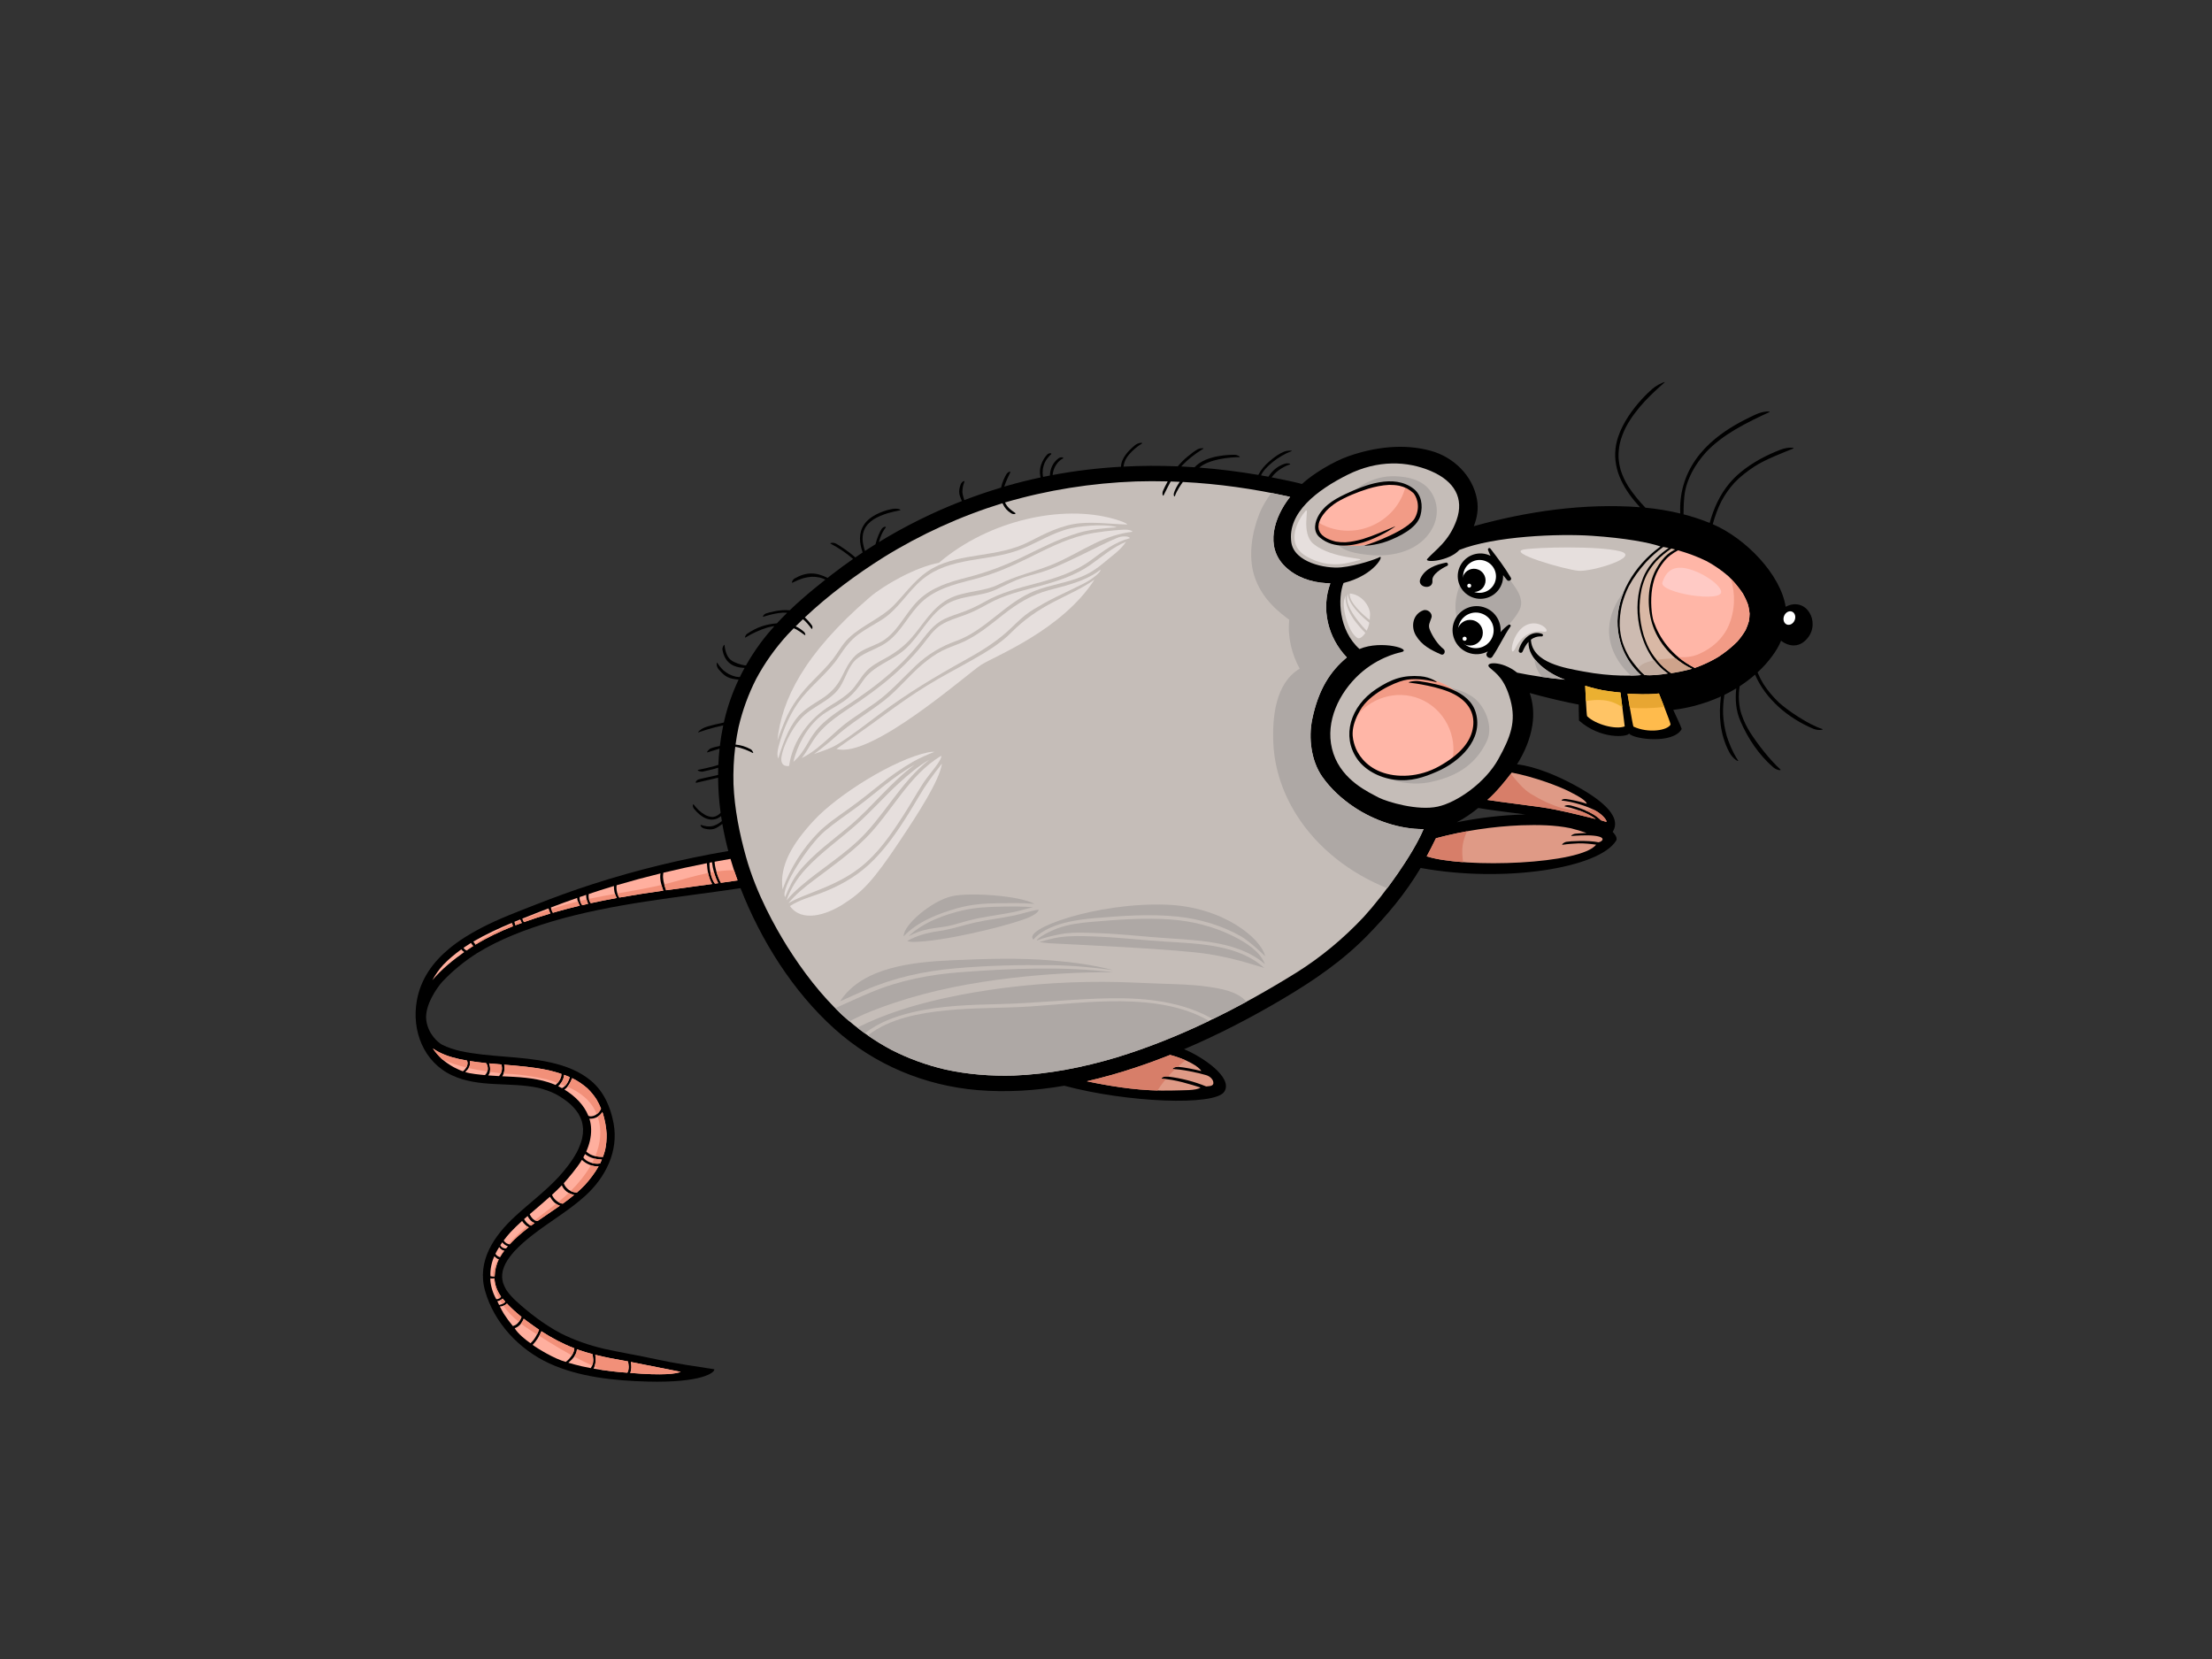 <?xml version="1.0" encoding="utf-8"?>
<!-- Generator: Adobe Illustrator 17.0.0, SVG Export Plug-In . SVG Version: 6.00 Build 0)  -->
<!DOCTYPE svg PUBLIC "-//W3C//DTD SVG 1.1//EN" "http://www.w3.org/Graphics/SVG/1.1/DTD/svg11.dtd">
<svg version="1.1" id="Layer_1" xmlns="http://www.w3.org/2000/svg" xmlns:xlink="http://www.w3.org/1999/xlink" x="0px" y="0px"
	 width="800px" height="600px" viewBox="0 0 800 600" enable-background="new 0 0 800 600" xml:space="preserve">
<rect x="0" y="0" width="800" height="600" fill="#333333" stroke="none"/>
<g>
	<path d="M234.098,499.658c19.772,0.523,24.47-3.277,24.248-4.444c-6.746-1.036-14.389-2.145-20.997-3.601
		c-6.258-1.382-12.594-2.397-18.846-3.793c-5.458-1.276-10.73-3.085-15.731-5.625c-5.881-3.125-11.155-7.145-16.073-11.618
		c-1.328-1.238-2.555-2.527-3.568-4.041c-0.478-0.81-0.876-1.637-1.179-2.526c-0.189-0.699-0.309-1.394-0.361-2.119
		c-0.004-0.763,0.075-1.503,0.221-2.251c0.252-0.946,0.604-1.839,1.036-2.71c0.888-1.61,1.993-3.054,3.214-4.42
		c1.969-2.103,4.152-3.998,6.42-5.771c6.25-4.884,13.272-8.889,19.154-14.227c7.357-6.671,12.156-16.161,10.278-26.236
		c-1.085-5.824-3.469-11.413-8.068-15.32c-4.278-3.631-9.592-5.583-15.018-6.763c-10.653-2.32-21.662-1.78-32.283-4.054
		c-2.299-0.548-4.53-1.259-6.655-2.304c-1.188-0.655-5.043-3.596-5.721-8.893c-0.674-5.295,3.899-11.789,5.845-13.933
		c3.721-3.948,7.974-7.395,12.548-10.306c8.286-5.114,17.669-8.606,26.951-11.421c22.265-6.579,45.424-8.649,68.305-12.061
		c7.391,18.897,18.928,37.337,34.069,50.936c14.339,12.88,32.494,20.489,51.683,22.095c10.492,0.878,21.003,0.191,31.346-1.584
		c22.508,6.068,54.426,7.415,57.855,2.178c3.427-5.237-8.338-12.884-14.54-15.383c12.363-5.236,24.319-11.457,35.861-18.292
		c11.029-6.531,21.481-13.662,30.468-22.883c7.463-7.659,13.787-15.257,19.235-24.38c30.048,5.502,64.641,0.139,70.731-9.934
		c0.691-1.137-1.171-3.057-1.289-3.11c3.878-6.109-5.868-12.658-14.105-17.105c-5.758-3.112-13.921-6.606-20.474-7.332
		c2.714-4.338,4.749-9.068,5.542-14.173c0.64-4.107,0.269-8.018-0.957-11.62c9.421,2.58,19.02,4.772,28.729,5.863
		c10.182,1.137,20.987,1.387,30.974-1.246c3.256-0.863,6.427-1.981,9.459-3.365c-0.873,6.79-0.375,13.659,2.95,20.043
		c1.412,2.718,3.683,3.747,3.242,3.096c-2.033-2.985-3.555-7.064-4.11-8.867c-0.727-2.602-1.173-5.225-1.31-7.922
		c-0.063-2.339,0.109-4.641,0.473-6.928c1.466-0.715,2.898-1.498,4.285-2.345c-0.412,3.992-0.171,7.968,1.543,11.906
		c2.759,6.345,6.706,12.207,11.886,16.67c1.279,1.102,3.113,1.226,2.52,0.699c-3.708-3.304-8.202-9.097-10.932-13.356
		c-1.272-2.094-2.11-3.644-3.121-6.583c-1.015-2.943-1.196-6.967-0.646-10.123c1.944-1.259,3.807-2.651,5.558-4.187
		c3.821,8.866,11.97,15.761,21.068,19.578c1.897,0.795,4.013,0.321,3.268,0.086c-5.038-1.587-12.571-6.737-15.647-9.525
		c-2.121-2.02-4-4.208-5.601-6.665c-0.847-1.383-1.57-2.804-2.186-4.287c3.837-3.503,7.212-8.057,8.499-11.446
		c2.154,1.676,6.207,3.146,9.561-0.904c4.879-5.898-0.496-15.259-7.893-11.373c-1.802-11.666-14.433-24.744-26.362-29.867
		c0.786-2.89,1.794-5.696,3.159-8.379c1.293-2.395,2.831-4.59,4.662-6.608c2.126-2.232,4.536-4.086,7.105-5.788
		c4.05-2.685,10.679-5.145,14.2-6.599c0.727-0.305-1.815-0.644-4.518,0.388c-5.168,1.968-10.252,4.65-14.544,8.201
		c-1.434,1.188-2.775,2.491-3.985,3.927c-3.563,4.23-5.764,9.169-7.195,14.395c-3.059-1.249-6.233-2.279-9.446-3.111
		c-0.005-2.361,0.056-5.854,0.585-8.546c0.475-2.42,1.416-4.672,2.53-6.87c1.386-2.574,3.078-4.908,5.033-7.076
		c2.96-3.146,6.575-5.808,10.277-8.021c4.404-2.636,9.657-5.122,12.614-6.434c0.718-0.321-1.846-0.567-4.819,0.784
		c-5.17,2.347-10.365,5.187-14.816,8.868c-2.652,2.197-5.047,4.682-7.02,7.507c-4.123,5.881-5.915,12.566-5.574,19.486
		c-4.208-1.021-8.469-1.707-12.615-2.101c-2.286-2.399-4.404-4.949-6.214-7.727c-1.141-1.858-2.061-3.776-2.719-5.855
		c-0.419-1.505-0.68-3.012-0.78-4.573c-0.04-1.656,0.103-3.27,0.423-4.894c0.499-2.158,1.279-4.185,2.277-6.156
		c1.822-3.397,4.173-6.426,6.774-9.257c2.264-2.408,4.676-4.653,7.166-6.822c0.589-0.513-1.707,0.376-3.449,1.564
		c-1.742,1.187-12.941,11.26-14.262,22.195c-0.999,8.256,3.307,15.386,8.821,21.357c-20.111-1.506-40.736,1.448-60.099,6.861
		c1.211-3.033,1.755-6.26,1.156-9.667c-1.516-8.614-8.471-15.348-16.776-17.615c-9.772-2.669-20.27-1.338-29.726,1.982
		c-5.412,1.901-12.813,6.343-16.795,10.042c-1.994-0.584-7.483-1.746-10.973-2.414c1.926-2.717,5.173-4.218,6.567-4.626
		c0.596-0.171-0.594-0.679-1.83-0.282c-2.767,0.887-4.733,2.775-5.896,4.687c-0.823-0.153-1.846-0.335-2.669-0.478
		c1.188-2.891,6.356-7.053,11.048-8.778c0.589-0.211-1.298-0.383-2.805,0.235c-1.507,0.62-3.138,1.636-5.255,3.485
		c-1.702,1.487-2.936,2.885-3.976,4.886c-7.079-1.209-14.208-2.102-21.362-2.649c3.568-3.028,10.833-3.753,14.508-3.779
		c0.631-0.003-0.581-0.848-1.733-0.853c-1.149-0.004-10.246-0.073-14.475,4.512c-1.598-0.111-3.201-0.211-4.803-0.286
		c0.134-0.153,0.266-0.311,0.405-0.468c2.067-2.154,4.403-3.938,6.916-5.546c-0.01,0.004-0.019,0.012-0.026,0.016
		c0.216-0.132,0.435-0.268,0.654-0.404c0.528-0.326-1.206-0.285-2.071,0.209c-0.866,0.495-1.893,1.203-3.522,2.553
		c-1.301,1.075-2.513,2.252-3.592,3.566c-0.005,0.006-0.014,0.018-0.022,0.027c-6.548-0.272-13.102-0.248-19.64,0.097
		c0.304-1.941,0.992-3.24,2.145-4.527c1.264-1.41,2.626-2.629,4.533-3.831c0.535-0.34-1.19-0.506-2.626,0.708
		c-2.392,2.01-4.881,4.672-4.95,7.697c-8.29,0.472-16.551,1.452-24.728,2.991c0.054-0.386,0.165-2.111,1.381-3.846
		c1.217-1.739,2.215-2.041,2.373-2.132c0.547-0.304-0.746-0.748-1.711,0.004c-1.974,1.541-2.9,3.604-3.035,6.168
		c-0.82,0.158-1.644,0.319-2.462,0.488c-0.081-0.402-0.402-1.909,0.188-4.002c0.592-2.093,2.03-3.561,2.73-4.19
		c0.442-0.398-0.729-0.561-1.362,0.054c-0.632,0.614-3.555,3.967-2.444,8.331c-4.058,0.868-8.093,1.867-12.098,3.015
		c-0.355,0.103-0.707,0.216-1.06,0.321c0.466-1.628,2.075-4.946,2.174-5.136c0.261-0.488-0.815-0.407-1.484,0.807
		c-0.673,1.217-1.352,2.544-1.829,4.669c-4.495,1.348-8.932,2.861-13.306,4.536c-0.137-0.313-0.644-2.193-0.688-2.835
		c-0.007-0.749,0.069-1.471,0.218-2.206c0.143-0.557,0.317-1.098,0.517-1.637c0.189-0.501-1.006-0.121-1.436,1.191
		c-0.849,2.608-0.447,3.488,0.508,5.82c-10.432,4.056-20.483,9.029-30.027,14.867c0.344-1.198,0.767-2.365,1.327-3.489
		c0.339-0.615,0.706-1.189,1.125-1.756c0.345-0.468-0.706-0.52-1.389,0.407c-0.685,0.929-1.69,3.246-2.267,5.578
		c-1.279,0.796-2.552,1.609-3.813,2.435c-0.429-1.242-0.785-2.912-0.868-4.058c-0.011-0.771,0.043-1.509,0.181-2.268
		c0.172-0.684,0.409-1.316,0.727-1.944c0.306-0.511,0.639-0.974,1.022-1.43c0.641-0.664,1.331-1.229,2.096-1.742
		c1.576-0.963,3.257-1.637,5.018-2.186c1.474-0.43,2.963-0.768,4.47-1.054c0.618-0.118-0.372-0.715-2.015-0.586
		c-1.642,0.129-6.136,1.258-9.117,3.726c-0.684,0.57-1.297,1.22-1.803,1.969c-2.122,3.142-1.735,6.753-0.552,10.119
		c-0.889,0.589-1.768,1.195-2.65,1.801c-2.454-2.215-5.792-4.38-6.957-4.982c-1.165-0.6-2.356-0.197-2.015-0.022
		c2.91,1.54,5.768,3.439,8.165,5.557c-2.618,1.824-5.193,3.71-7.723,5.671c-0.494,0.386-0.993,0.782-1.49,1.175
		c-4.175-2.114-7.705-2.213-11.957,0.221c-0.735,0.424-1.245,1.767-0.725,1.498c1.218-0.617,2.453-1.151,3.757-1.57
		c1.039-0.283,2.071-0.478,3.148-0.558c1.003-0.023,1.961,0.062,2.94,0.276c0.713,0.196,1.379,0.45,2.04,0.758
		c-1.458,1.155-2.917,2.32-4.363,3.518c-2.93,2.424-5.805,4.943-8.553,7.583c-3.376-0.43-7.763,0.868-8.561,1.133
		c-0.799,0.264-1.453,1.356-0.926,1.191c0.378-0.122,0.761-0.24,1.143-0.353c1.925-0.552,3.852-0.992,5.851-1.125
		c0.534-0.01,1.058,0.001,1.58,0.041c-1.27,1.245-2.51,2.519-3.713,3.82c-3.997,0.316-7.314,1.43-10.792,3.8
		c-0.567,0.387-1.038,1.611-0.524,1.298c2.445-1.488,5.083-2.702,7.821-3.556c0.859-0.235,1.719-0.415,2.59-0.547
		c-1.789,2-3.495,4.064-5.078,6.211c-1.891,2.565-3.633,5.248-5.206,8.024c-0.707,0.004-2.656-0.468-4.139-1.171
		c-1.484-0.703-2.482-1.595-3.13-3.728c-0.351-1.149-0.401-1.854-0.494-2.486c-0.066-0.434-0.881,0.881-0.743,1.678
		c0.795,4.591,3.688,6.448,8.006,6.616c-0.601,1.088-1.177,2.197-1.723,3.315c-0.467-0.028-0.934-0.071-1.413-0.151
		c-0.919-0.222-1.763-0.53-2.607-0.952c-0.677-0.398-1.291-0.832-1.895-1.335c-0.874-0.833-1.596-1.727-2.235-2.751
		c-0.168-0.268-0.565,1.143,0.515,2.399c2.414,2.812,3.665,3.345,7.191,3.704c-2.199,4.654-3.928,9.522-5.109,14.528
		c-0.077,0.327-0.146,0.654-0.218,0.979c-1.185,0.256-5.158,1.084-6.934,1.801c-1.777,0.718-2.675,1.9-2.338,1.781
		c1.04-0.359,2.085-0.703,3.139-1.027c1.951-0.581,3.918-1.08,5.902-1.512c-0.516,2.468-0.922,4.947-1.221,7.432
		c-1.083,0.245-2.504,0.527-3.332,0.913c-0.827,0.386-1.658,1.576-1.131,1.41c0.391-0.123,3.805-1.204,4.358-1.347
		c-0.214,1.952-0.36,3.907-0.442,5.864c-0.406,0.14-0.814,0.276-1.223,0.402c-1.493,0.437-4.578,1.115-6.101,1.414
		c-0.642,0.124,0.873,0.814,1.731,0.614c1.868-0.435,3.736-0.808,5.551-1.398c-0.026,0.872-0.04,1.747-0.043,2.618
		c-2.678,0.622-6.19,1.332-7.074,1.615c-0.884,0.284-1.338,1.338-0.807,1.214c2.625-0.608,5.254-1.217,7.879-1.828
		c0.03,4.244,0.344,8.482,0.914,12.697c-0.653,0.7-1.482,1.288-2.576,1.459c-1.095,0.174-2.428-0.405-2.901-0.633
		c-0.875-0.489-1.655-1.062-2.4-1.729c-0.697-0.667-1.329-1.378-1.907-2.153c-0.188-0.252-0.553,0.707,0.18,1.619
		c2.604,3.236,6.351,5.39,9.77,2.617c0.087,0.59,0.179,1.184,0.277,1.774c-0.376,0.327-1.376,1.171-2.782,1.67
		c-1.863,0.663-3.851,0.064-4.583-0.194c-0.734-0.262-0.204,0.929,0.948,1.241c3.088,0.838,4.37,0.036,6.593-1.659
		c0.572,3.292,1.297,6.561,2.159,9.802c-16.573,2.829-32.974,6.8-48.978,11.949c-6.944,2.234-13.78,4.726-20.569,7.391
		c-6.712,2.632-13.504,5.168-19.904,8.512c-4.04,2.11-7.987,4.54-11.461,7.417c-5.82,4.818-10.32,10.89-11.733,18.823
		c-1.934,10.86,2.413,22.257,12.814,27.075c9.689,4.479,20.801,2.31,31.008,4.457c2.19,0.53,4.29,1.243,6.315,2.237
		c1.941,1.048,3.756,2.28,5.422,3.73c1.099,1.039,2.074,2.162,2.898,3.431c0.48,0.838,0.874,1.697,1.189,2.618
		c0.261,0.946,0.421,1.893,0.482,2.875c0.01,1.147-0.11,2.265-0.339,3.389c-0.42,1.689-1.056,3.287-1.831,4.844
		c-1.817,3.388-4.191,6.41-6.774,9.243c-4.823,5.154-10.44,9.339-15.617,14.109c-7.616,7.015-13.945,16.137-10.889,26.976
		c3.248,11.505,12.269,21.146,23.082,26.161C209.347,498.057,222.292,499.349,234.098,499.658z M534.618,292.224
		c5.665,0.945,11.382,1.589,17.081,2.332c-0.216,0.007-0.44,0.009-0.654,0.017c-8.134,0.262-16.216,1.198-24.17,2.815
		C529.607,295.988,532.206,294.196,534.618,292.224z"/>
	<polygon points="494.792,176.762 494.79,176.764 494.79,176.764 	"/>
	<path d="M589.08,212.036c0,0,0,0,0.001-0.002c-0.002,0.009-0.004,0.014-0.01,0.018C589.076,212.047,589.079,212.043,589.08,212.036
		z"/>
	<path fill="#FFB6A7" d="M621.43,237.592c2.496-1.645,4.836-3.482,6.937-5.609c1.115-1.298,2.112-2.669,2.97-4.147
		c0.472-1.026,0.866-2.075,1.168-3.163c0.15-0.911,0.236-1.819,0.258-2.738c-0.098-1.056-0.274-2.093-0.525-3.123
		c-0.525-1.477-1.188-2.881-1.966-4.245c-1.487-2.221-3.2-4.259-5.112-6.13c-2.423-2.117-5.063-3.924-7.883-5.473
		c-3.333-1.648-6.816-2.927-10.39-3.933c-1.849,1.006-3.665,2.171-5.344,4.384c-1.681,2.209-3.273,4.883-4.007,9.365
		c-0.733,4.483-0.247,9.787,0.586,12.137c1.979,5.581,6.222,12.256,14.819,16.65C615.904,240.518,618.723,239.201,621.43,237.592z"
		/>
	<path fill="#F29B86" d="M606.919,237.591c2.553,0.26,5.123,0.007,7.646-1.106c4.66-2.058,8.601-5.523,10.641-10.266
		c2.33-5.413,2.486-11.481,0.753-16.963c1.587,1.648,3.037,3.406,4.313,5.312c0.778,1.364,1.441,2.767,1.966,4.245
		c0.25,1.03,0.427,2.067,0.525,3.123c-0.022,0.919-0.108,1.828-0.258,2.738c-0.302,1.087-0.696,2.136-1.168,3.163
		c-0.858,1.478-1.855,2.85-2.97,4.147c-2.101,2.127-4.441,3.964-6.937,5.609c-2.707,1.609-5.526,2.925-8.488,3.974
		C610.63,240.385,608.643,239.037,606.919,237.591z"/>
	<path fill="#D9B8A5" d="M611.941,241.874c-6.883-3.111-12.425-9.629-14.439-16.381c-1.856-6.23-1.722-13.776,1.405-19.569
		c2.932-5.424,5.846-6.553,6.917-7.19c-0.452-0.121-0.911-0.232-1.367-0.346c-1.973,1.342-3.799,2.834-5.453,4.574
		c-1.354,1.522-2.499,3.139-3.461,4.936c-0.802,1.654-1.401,3.34-1.835,5.128c-0.562,2.656-0.784,5.322-0.717,8.03
		c0.135,2.957,0.613,5.839,1.461,8.672c0.767,2.362,1.669,4.657,3.056,6.718c1.971,2.929,4.54,5.533,6.894,7.013
		C606.877,243.116,609.521,242.531,611.941,241.874z"/>
	<path fill="#CEA38B" d="M599.181,238.68c2.17-0.474,4.503-0.404,6.743-0.642c1.829,1.547,3.857,2.858,6.018,3.837
		c-2.42,0.656-5.064,1.242-7.538,1.586C602.672,242.374,600.822,240.673,599.181,238.68z"/>
	<path fill="#CDBBB1" d="M603.172,243.564c-5.585-3.817-8.935-10.232-10.344-17.363c-1.121-5.668-0.76-11.839,1.404-17.212
		c1.459-3.625,3.945-6.58,6.901-9.027c0.756-0.626,1.549-1.216,2.358-1.778c-0.646-0.131-1.291-0.256-1.94-0.371
		c-2.296,1.642-4.383,3.513-6.316,5.598c-2.358,2.65-4.474,5.49-6.154,8.623c0-0.004,0.004-0.004,0.005-0.008
		c-0.004,0.002-0.004,0.006-0.006,0.01c-0.012,0.025-0.023,0.047-0.037,0.072c0.01-0.019,0.022-0.036,0.029-0.057
		c-1.109,2.215-1.951,4.494-2.539,6.901c-0.521,2.432-0.806,4.876-0.752,7.363c0.113,2.049,0.451,4.024,1.032,5.992
		c0.633,1.909,1.456,3.7,2.486,5.425c1.319,2.075,3.805,5.042,5.488,6.368C596.885,244.449,600.741,244.001,603.172,243.564z"/>
	<path fill="#C1AB9E" d="M598.22,238.803c1.397,1.837,3.042,3.455,4.952,4.761c-2.431,0.437-6.287,0.885-8.384,0.535
		c-0.683-0.538-1.503-1.353-2.321-2.268C593.208,240.015,596.109,239.339,598.22,238.803z"/>
	<path fill="#C5BDB8" d="M546.303,253.288c-2.023-7.613-5.083-9.72-7.496-11.777c-2.412-2.058,4.152-2.833,9.9,1.77
		c4.696,0.977,11.392,2.006,17.277,2.526c-5.825-2.076-13.503-7.317-13.169-13.678c-0.892,0.967-1.578,2.201-2.141,3.507
		c-0.37,0.871-1.613,0.444-1.389-0.475c0.904-3.67,4.416-7.418,8.457-5.891c0.514,0.195,0.302,0.936-0.22,0.905
		c-1.568-0.082-2.824,0.375-3.85,1.164c0.436,8.425,12.337,10.26,18.963,11.512c10.254,1.942,18.482,1.548,20.844,1.302
		c-4.437-4.04-7.351-9.413-8.25-15.664c-1.581-10.989,4.545-22.061,13.166-29.196c0.7-0.58,1.417-1.134,2.144-1.658
		c-4.05-1.418-12.764-3.049-24.785-3.86c-12.025-0.812-35.196,0.088-47.939,5.104c-3.778,4.164-12.992,4.782-11.611,3.245
		c2.919-3.249,7.833-6.295,10.596-14.075c2.762-7.781-0.719-14.02-9.282-17.686c-8.567-3.663-19.227-4.108-30.141,1.34
		c-10.911,5.449-21.889,13.713-20.348,24.457c1.034,7.204,12.284,9.596,18.013,9.032c5.728-0.568,12.831-3.05,13.867-3.673
		c1.768-1.066-1.474,6.44-13.009,9.328c-2.126,5.466-1.849,17.03,5.784,23.879c8.012-3.402,19.671,0.189,14.898,1.189
		c-1.217,0.255-9.279,2.065-16.308,9.245c-7.024,7.183-11.339,17.594-8.01,27.423c3.329,9.83,12.855,13.975,16.375,15.881
		c3.177,1.597,14.1,4.848,21.321,3.263c7.221-1.584,17.262-8.788,21.888-17.102C546.477,266.307,548.324,260.899,546.303,253.288z"
		/>
	<path fill="#DF9A86" d="M557.242,291.914c6.77,0.966,13.276,2.691,19.882,4.298c-0.687-0.522-1.576-1.128-3.439-2.035
		c-1.654-0.802-5.173-2.055-7.773-2.541c-0.431-0.081,0.684-0.745,2.385-0.282c1.698,0.461,7.602,2.075,10.699,5.308
		c0.402,0.092,1.102,0.337,1.841,0.56c0.74,0.227-0.662-2.307-3.777-4.021c-3.117-1.712-8.312-3.249-12.145-3.669
		c-0.479-0.051,0.224-0.701,1.543-0.547c1.32,0.158,5.113,0.861,7.425,1.735c-0.179-1.069-2.557-2.559-6.321-4.46
		c-3.765-1.902-12.495-5.246-20.834-6.847c-1.602,2.192-5.472,7.077-8.788,9.887C544.356,290.282,550.814,290.996,557.242,291.914z"
		/>
	<path fill="#DF9A86" d="M577.265,305.485c-1.769-0.257-4.506-0.53-6.304-0.472c-1.606,0.072-4.096,0.229-5.832,0.509
		c-0.509,0.078,0.283-0.842,1.385-1.068c1.105-0.229,7.808-0.623,11.649,0.174c0.811-0.188,1.404-0.622,1.424-1.088
		c0.019-0.468-0.558-1.026-3.197-1.31c-2.639-0.282-6.648,0.018-8.009,0.112c-0.516,0.036,0.477-0.746,1.464-0.84
		c0.989-0.093,2.646-0.193,3.964-0.24c-1.921-0.677-3.869-1.274-5.866-1.746c-5.805-1.188-11.821-1.221-17.726-1.041
		c-10.434,0.418-20.811,1.987-30.894,4.691c-0.011,0.023-0.019,0.043-0.026,0.063c-0.985,2.002-2.234,4.538-3.309,6.483
		C530.047,314.169,571.835,312.556,577.265,305.485z"/>
	<path fill="#DF9A86" d="M423.991,394.403c3.427-0.141,8.801,0.103,10.185-1.084c-2.97-0.958-9.62-3.061-13.923-3.143
		c-0.488-0.007,0.163-1.059,2.051-0.829c5.144,0.624,9.783,1.872,13.915,3.577c0.554-0.116,2.532,0.082,2.611-1.166
		c0.078-1.257-1.162-2.493-2.604-2.92c-2.882-0.855-9.471-2.291-12.151-2.147c-0.254,0.014,0.436-0.945,2.158-0.838
		c1.721,0.108,5.935,0.895,8.217,1.504c-0.719-1.521-5.139-4.218-11.262-5.827c-4.165,1.657-8.373,3.201-12.63,4.614
		c-5.737,1.903-11.582,3.568-17.501,4.91C403.228,393.214,413.568,394.692,423.991,394.403z"/>
	<path fill="#D77E69" d="M576.139,292.732c0.321,0.154,0.633,0.31,0.92,0.469c3.115,1.714,4.517,4.248,3.777,4.021
		c-0.739-0.222-1.438-0.468-1.841-0.56c-1.499-1.569-3.652-2.749-5.672-3.606C574.266,292.993,575.202,292.88,576.139,292.732z"/>
	<path fill="#D77E69" d="M546.379,279.882c2.237,2.605,4.341,5.435,7.292,7.237c3.529,2.156,7.486,4.098,11.489,5.18
		c1.981,0.539,3.961,0.79,5.937,0.817c1.033,0.376,1.951,0.752,2.588,1.06c1.863,0.906,2.751,1.512,3.439,2.035
		c-6.606-1.607-13.112-3.331-19.882-4.298c-6.428-0.918-12.887-1.632-19.303-2.614C541.035,286.675,544.614,282.24,546.379,279.882z
		"/>
	<path fill="#D77E69" d="M528.857,307.175c-0.039,1.564,0.068,3.113,0.283,4.644c-5.317-0.392-9.956-1.092-13.154-2.105
		c1.075-1.946,2.325-4.481,3.309-6.483c0.007-0.021,0.015-0.041,0.026-0.063c3.711-0.996,7.464-1.834,11.245-2.524
		C529.508,302.894,528.906,305.31,528.857,307.175z"/>
	<path fill="#D77E69" d="M425.872,385.848c-1.457,0.033-2.033,0.855-1.799,0.843c0.256-0.012,0.562-0.007,0.885,0.005
		c-0.884,0.846-1.738,1.736-2.551,2.666c-0.036-0.005-0.072-0.01-0.105-0.016c-1.888-0.229-2.539,0.822-2.051,0.829
		c0.436,0.009,0.903,0.044,1.381,0.089c-1.087,1.312-2.099,2.698-3.027,4.132c-8.6-0.24-17.131-1.554-25.551-3.342
		c5.919-1.342,11.765-3.007,17.501-4.91c4.258-1.413,8.465-2.957,12.63-4.614c2.089,0.552,3.978,1.228,5.591,1.94
		C427.778,384.209,426.81,385.005,425.872,385.848z"/>
	<path fill="#C5BDB8" d="M284.668,342.259c5.646,8.959,12.138,17.495,19.86,24.768c5.464,4.993,11.484,9.297,18.032,12.756
		c6.169,3.132,12.674,5.471,19.407,7.039c8.108,1.766,16.393,2.404,24.685,2.169c12.576-0.495,24.975-2.936,37.021-6.521
		c23.052-7.031,44.763-18.029,65.193-30.717c8.966-5.609,17.082-12.396,24.318-20.101c7.638-8.337,18.028-23.003,21.681-31.801
		c-8.764,0.071-17.972-3.176-25.044-7.88c-4.451-2.958-8.592-6.723-11.651-11.12c-3.974-5.712-4.981-13.943-3.596-20.662
		c2.247-10.902,6.574-17.457,12.529-22.426c-6.886-7.174-9.373-17.645-5.963-26.793c-0.462-0.013-0.921-0.033-1.375-0.057
		c-5.603-0.323-10.992-2.121-15.046-6.074c-7.359-7.181-3.825-17.798,1.631-24.835c0.078-0.098,0.16-0.19,0.237-0.286
		c-0.232-0.056-0.463-0.111-0.694-0.165c-12.54-2.785-25.281-4.583-38.087-5.239c-0.787,1.085-2.212,3.183-2.856,5.005
		c-0.209,0.591-0.633-0.06-0.362-1.051c0.275-0.992,1.075-2.552,2.089-4.006c-1.091-0.05-2.183-0.09-3.276-0.124
		c-0.28,0.481-1.999,3.801-2.559,4.991c-0.269,0.565-0.683-0.683-0.188-1.712c0.494-1.031,0.802-1.783,1.658-3.311
		c-3.827-0.096-7.654-0.1-11.484,0.018c-16.046,0.587-31.962,3.084-47.37,7.609c0.126,0.267,0.777,1.435,1.552,2.138
		c0.773,0.703,1.371,1.136,2.134,1.634c0.528,0.344-0.533,0.695-1.436,0.139c-1.456-0.896-2.334-1.885-3.162-3.641
		c-15.118,4.654-29.555,11.236-43.006,19.569c-10.029,6.317-19.77,13.549-28.465,21.731c0.973,0.854,1.829,1.857,2.582,2.929
		c0.357,0.514,0.158,1.616-0.206,1.099c-0.654-0.93-2.159-2.769-3.07-3.372c-0.887,0.843-1.757,1.699-2.618,2.564
		c1.049,0.462,2.071,1.163,3.022,2.013c0.528,0.468,0.666,1.485,0.175,1.093c-0.721-0.568-2.123-1.507-2.919-1.963
		c-0.323-0.163-0.648-0.306-0.976-0.444c-0.78,0.793-1.554,1.592-2.314,2.399c-4.409,4.855-8.214,10.185-11.3,15.975
		c-2.815,5.526-4.926,11.349-6.336,17.388c-0.452,2.093-0.806,4.197-1.092,6.309c1.814,0.163,3.634,0.681,5.526,1.715
		c0.554,0.303,1.185,1.612,0.644,1.304c-1.105-0.628-3.833-1.86-6.281-2.204c-0.557,4.469-0.76,8.978-0.636,13.496
		c0.379,8.939,2.125,17.717,4.533,26.325C273.544,323.283,280.336,335.256,284.668,342.259z"/>
	<path fill="#AEA8A5" d="M557.737,244.837c-1.61-1.872-2.655-4.073-2.761-6.544c2.641,3.469,7.217,6.163,11.008,7.514
		C563.315,245.572,560.478,245.23,557.737,244.837z"/>
	<path fill="#AEA8A5" d="M494.057,269.563c0.774-4.89,3.881-9.72,6.887-13.534c2.546-3.235,5.826-6.842,9.906-8.118
		c0.115,0.054,0.248,0.085,0.395,0.078c6.947-0.402,15.213-0.036,21.198,3.958c4.52,3.017,7.832,10.681,5.293,16.098
		c-4.444,9.47-12.424,13.28-21.224,14.957C507.994,284.622,492.209,281.27,494.057,269.563z"/>
	<path fill="#AEA8A5" d="M482.683,195.734c-2.921-4.233-1.676-9.172,1.651-12.748c0.295-0.314,0.23-0.663,0.01-0.906
		c5.432-5.578,12.136-10.135,20.268-9.841c4.791,0.17,9.948,1.338,12.84,5.539c2.719,3.946,2.872,8.918,0.652,13.156
		c-4.317,8.246-14.238,10.653-22.896,9.771C490.941,200.269,485.322,199.563,482.683,195.734z"/>
	<path fill="#AEA8A5" d="M529.525,208.233c1.364-2.536,3.302-5.437,6.083-6.571c2.12-0.861,4.061-0.441,5.799,0.62
		c0.708,0.709,1.358,1.464,1.969,2.251c0.929,3.441,3.514,5.913,5.293,8.915c1.287,2.172,2.102,4.697,0.897,7.116
		c-1.078,2.16-2.668,3.998-4.246,5.802c-2.477,2.833-4.949,7.608-9.434,6.552c-3.563-0.839-6.543-3.945-8.103-7.159
		C525.066,220.152,526.686,213.515,529.525,208.233z"/>
	<path fill="#AEA8A5" d="M581.94,227.662c0.136-5.213,2.322-9.722,5.382-13.731c-1.947,4.624-2.808,9.598-2.094,14.556
		c0.9,6.251,3.814,11.624,8.25,15.664c-0.711,0.072-1.964,0.162-3.641,0.195C585.129,240.06,581.775,234.106,581.94,227.662z"/>
	<path fill="#AEA8A5" d="M501.703,321.235c-13.231-5.29-25.101-14.375-32.721-26.39c-4.917-7.751-8.015-16.654-8.451-25.857
		c-0.441-9.33,0.641-21.862,9.52-27.159c-2.808-5.062-4.457-11.519-3.769-17.662c-2.664-2.075-9.969-7.055-12.734-16.177
		c-2.103-6.937-0.795-15.308,1.871-22.087c1.095-2.783,2.641-5.26,4.37-7.614c2.035,0.398,4.074,0.815,6.104,1.264
		c0.23,0.054,0.462,0.109,0.694,0.165c-0.077,0.096-0.159,0.188-0.237,0.286c-5.456,7.038-8.991,17.654-1.631,24.835
		c4.054,3.953,9.443,5.751,15.046,6.074c0.454,0.024,0.913,0.044,1.375,0.057c-3.41,9.148-0.923,19.618,5.963,26.793
		c-5.956,4.969-10.283,11.525-12.529,22.426c-1.385,6.719-0.378,14.951,3.596,20.662c3.059,4.397,7.199,8.162,11.651,11.12
		c7.072,4.704,16.28,7.951,25.044,7.88C512.477,305.609,507.204,313.873,501.703,321.235z"/>
	<path fill="#AEA8A5" d="M302.328,364.879c0.079-0.169,0.163-0.335,0.243-0.503c4.141-1.841,8.254-3.746,12.434-5.495
		c10.426-4.349,21.197-6.428,32.432-7.275c17.895-1.355,37.237-2.17,55.181,0.022c-11.877-0.115-24.711,0.68-36.509,2.042
		c-14.36,1.657-28.725,4.364-42.46,8.944c-5.368,1.789-11.129,3.917-16.437,6.763c-0.907-0.768-1.807-1.547-2.684-2.35
		C303.781,366.324,303.052,365.605,302.328,364.879z"/>
	<path fill="#AEA8A5" d="M344.513,347.288c11.989-0.531,24.035-0.928,36.013,0.088c7.543,0.642,14.544,1.528,22.032,3.473
		c-7.816-1.003-14.719-1.697-22.601-1.785c-11.501-0.132-23.097,0.13-34.554,1.16c-11.441,1.026-22.189,3.395-32.742,7.978
		c-2.957,1.285-5.889,2.63-8.833,3.95C311.928,349.563,330.744,347.898,344.513,347.288z"/>
	<path fill="#AEA8A5" d="M434.959,366.66c-11.88-5.447-25.377-5.985-38.235-5.495c-11.601,0.443-23.139,1.674-34.747,1.962
		c-10.695,0.262-21.596,0.514-32.054,3.004c-6.066,1.443-12.279,3.682-17.118,7.596c-0.934-0.668-1.855-1.354-2.763-2.058
		c0.534-0.271,1.068-0.538,1.601-0.793c12.568-6.023,26.397-9.488,40.073-11.866c15.602-2.714,31.464-3.963,47.297-3.919
		c6.833,0.017,13.634,0.401,20.457,0.648c5.796,0.21,11.633,0.287,17.386,1.124c4.475,0.652,10.778,1.631,13.92,5.436
		c-4.015,2.182-8.074,4.278-12.182,6.276C437.421,367.875,436.21,367.231,434.959,366.66z"/>
	<path fill="#AEA8A5" d="M313.863,374.473c7.959-6.195,18.732-8.092,28.519-9.071c10.027-1.003,20.089-0.746,30.131-1.395
		c20.056-1.295,46.369-5.473,64.757,5.208c-10.868,5.221-22.064,9.738-33.597,13.255c-12.045,3.585-24.445,6.025-37.021,6.521
		c-8.292,0.235-16.577-0.403-24.685-2.169c-6.734-1.568-13.239-3.906-19.407-7.039C319.546,378.191,316.648,376.412,313.863,374.473
		z"/>
	<path fill="#FFAF9E" d="M266.75,318.415c-0.939-2.565-1.794-5.166-2.562-7.79c-1.914,0.329-3.827,0.669-5.736,1.026
		c-0.016,1.552,0.926,5.239,2.273,7.626C262.736,318.997,264.743,318.71,266.75,318.415z"/>
	<path fill="#FFAF9E" d="M259.736,319.413c-1.191-2.4-1.945-5.06-2.234-7.58c-0.296,0.056-0.593,0.113-0.888,0.17
		c-0.175,1.574,0.441,5.691,1.958,7.571C258.96,319.519,259.35,319.467,259.736,319.413z"/>
	<path fill="#FFAF9E" d="M257.551,319.711c-1.298-2.299-1.742-4.875-1.902-7.524c-5.267,1.032-10.507,2.181-15.721,3.443
		c-0.009,0.027-0.017,0.05-0.027,0.078c-0.083,0.483-0.117,0.95-0.117,1.445c0.069,1.118,0.299,2.191,0.6,3.269
		c0.161,0.521,0.341,1.033,0.52,1.546C246.451,321.191,252.003,320.466,257.551,319.711z"/>
	<path fill="#FFAF9E" d="M239.886,322.112c-0.734-2.018-1.364-4.222-1.005-6.229c-5.319,1.304-10.608,2.732-15.867,4.273
		c-0.212,1.31,0.137,3.3,0.972,4.454C229.265,323.671,234.57,322.865,239.886,322.112z"/>
	<path fill="#FFAF9E" d="M223.06,324.773c-0.005-0.007-0.012-0.01-0.018-0.018c-0.75-1.372-1.043-2.826-1.002-4.318
		c-0.234,0.07-0.467,0.134-0.699,0.203c-2.812,0.85-5.608,1.749-8.39,2.677c-0.302,1.259,0.206,2.721,0.706,3.327
		C216.778,325.964,219.913,325.341,223.06,324.773z"/>
	<path fill="#FFAF9E" d="M212.695,326.863c-0.495-1.042-0.699-2.096-0.707-3.22c-0.779,0.261-1.556,0.52-2.334,0.786
		c-0.175,0.761,0.246,2.187,0.937,2.952C211.26,327.227,212.024,327.013,212.695,326.863z"/>
	<path fill="#FFAF9E" d="M201.108,329.786c2.854-0.819,5.72-1.563,8.6-2.247c-0.507-0.905-0.913-1.834-0.982-2.797
		c-3.182,1.106-6.341,2.266-9.49,3.46c0.046,0.216,0.095,0.431,0.153,0.645c0.156,0.448,0.345,0.864,0.575,1.272
		C200.346,330.007,200.728,329.896,201.108,329.786z"/>
	<path fill="#FFAF9E" d="M199.063,330.382c-0.308-0.587-0.535-1.198-0.706-1.845c-1.103,0.424-2.208,0.835-3.307,1.267
		c-2.049,0.806-4.104,1.609-6.152,2.427c0.157,0.386,0.322,0.776,0.588,1.262C192.662,332.353,195.87,331.328,199.063,330.382z"/>
	<path fill="#FFAF9E" d="M188.72,333.803c-0.016-0.019-0.434-0.865-0.593-1.265c-0.648,0.263-1.437,0.583-2.084,0.85
		c0.133,0.413,0.261,0.828,0.374,1.247C187.143,334.357,187.99,334.069,188.72,333.803z"/>
	<path fill="#FFAF9E" d="M185.499,335c-0.067-0.248-0.122-0.499-0.195-0.744c-0.055-0.167-0.112-0.33-0.163-0.496
		c-4.782,1.988-9.481,4.159-13.963,6.772c0.264,0.366,0.534,0.734,0.799,1.101C176.244,339.028,180.807,336.863,185.499,335z"/>
	<path fill="#FFAF9E" d="M171.148,342.153c-0.27-0.378-0.543-0.753-0.816-1.133c-0.142,0.088-1.962,1.251-2.711,1.769
		c0.155,0.269,0.566,0.716,1.073,0.982C169.499,343.212,170.319,342.676,171.148,342.153z"/>
	<path fill="#FFAF9E" d="M167.896,344.328c-0.414-0.273-0.759-0.605-1.072-0.972c-2.328,1.68-4.519,3.519-6.534,5.597
		c-1.533,1.695-2.826,3.541-3.925,5.544C159.707,350.523,163.942,347.134,167.896,344.328z"/>
	<path fill="#FFAF9E" d="M166.051,383.007c-3.365-0.733-6.687-1.872-9.504-3.806c0.934,1.357,1.984,2.586,3.177,3.722
		c1.374,1.186,2.837,2.202,4.43,3.069c1.033,0.507,2.178,1.098,3.256,1.46c1.031-0.714,2.199-2.52,1.465-3.899
		C167.932,383.391,166.989,383.215,166.051,383.007z"/>
	<path fill="#FFAF9E" d="M169.908,383.73c0.389,1.515-0.395,2.768-1.655,3.985c1.796,0.626,5.229,0.93,7.15,1.116
		c1.363-1.257,1.219-3.238,0.408-4.345C173.835,384.284,171.866,384.042,169.908,383.73z"/>
	<path fill="#FFAF9E" d="M176.891,384.591c0.539,1.488,0.588,3.082-0.308,4.346c1.305,0.108,2.613,0.186,3.919,0.252
		c0.214-0.263,0.402-0.534,0.569-0.829c0.156-0.328,0.276-0.661,0.368-1.013c0.068-0.368,0.103-0.73,0.105-1.112
		c-0.024-0.422-0.092-0.834-0.195-1.251C179.863,384.863,178.376,384.734,176.891,384.591z"/>
	<path fill="#FFAF9E" d="M198.385,387.077c-5.291-1.135-10.663-1.576-16.038-2.013c0.297,1.458,0.088,2.915-0.702,4.18
		c5.665,0.268,11.337,0.464,16.807,2.223c0.814,0.264,1.636,0.575,2.452,0.93c0.216-0.182,0.427-0.377,0.627-0.584
		c0.372-0.424,0.69-0.862,0.971-1.351c0.193-0.381,0.343-0.767,0.46-1.178c0.056-0.301,0.085-0.593,0.09-0.897
		C201.524,387.873,199.967,387.446,198.385,387.077z"/>
	<path fill="#FFAF9E" d="M204.008,388.721c-0.07,1.54-0.98,3.024-2.134,4.121c0.453,0.217,0.9,0.447,1.345,0.692
		c1.7-0.61,2.774-3.329,2.811-4.008C205.361,389.239,204.689,388.97,204.008,388.721z"/>
	<path fill="#FFAF9E" d="M215.714,397.579c-0.948-1.443-2.016-2.743-3.253-3.946c-1.543-1.366-3.638-2.821-5.542-3.706
		c-0.634,1.61-1.41,3.108-2.787,4.137c3.782,2.282,7.09,5.541,8.669,9.515c1.513,0.633,3.775-0.581,4.577-2.63
		C216.903,399.792,216.358,398.669,215.714,397.579z"/>
	<path fill="#FFAF9E" d="M215.25,418.157c0.928,0.186,1.864,0.247,2.803,0.268c0.316-0.846,0.592-1.708,0.818-2.593
		c0.399-1.91,0.566-3.812,0.524-5.757c-0.151-2.452-0.604-4.842-1.29-7.198c-0.081-0.24-0.168-0.468-0.254-0.699
		c-0.999,1.622-2.798,2.543-4.681,2.418c0.378,1.205,0.597,2.47,0.622,3.791c0.057,2.83-0.632,5.534-1.767,8.094
		c0.462,0.388,0.945,0.735,1.481,1.041C214.069,417.795,214.642,418,215.25,418.157z"/>
	<path fill="#FFAF9E" d="M217.045,420.783c0.222-0.464,0.434-0.933,0.63-1.404c-2.24-0.113-4.264-0.555-6.08-1.994
		c-0.2,0.408-0.408,0.81-0.63,1.206C211.842,420.072,214.682,421.223,217.045,420.783z"/>
	<path fill="#FFAF9E" d="M208.659,431.287c1.001-0.874,1.969-1.789,2.89-2.751c1.879-2.067,3.551-4.291,4.943-6.706
		c-2.152,0.122-4.589-0.897-6.033-2.353c-1.801,3.017-5.144,6.845-6.557,8.451C204.418,429.675,206.501,431.365,208.659,431.287z"/>
	<path fill="#FFAF9E" d="M203.551,435.31c1.406-1.013,2.774-2.065,4.099-3.17c-1.977-0.365-3.627-1.547-4.467-3.45
		c-1.146,1.185-2.329,2.326-3.545,3.436C200.259,433.809,202.208,435.264,203.551,435.31z"/>
	<path fill="#FFAF9E" d="M194.102,441.573c0.101,0.017,0.205,0.019,0.305,0.026c1.253-0.871,2.517-1.726,3.785-2.583
		c1.439-0.973,2.877-1.952,4.298-2.953c-1.573-0.515-2.747-1.79-3.6-3.259c-2.397,2.155-4.878,4.215-7.315,6.324
		c0.107,0.242,0.226,0.469,0.357,0.706c0.226,0.349,0.476,0.664,0.765,0.968c0.237,0.209,0.478,0.384,0.752,0.539
		C193.665,441.437,193.874,441.51,194.102,441.573z"/>
	<path fill="#FFAF9E" d="M192.071,443.273c0.428-0.313,0.857-0.622,1.29-0.93c-1.146-0.447-1.989-1.425-2.551-2.55
		c-0.424,0.37-0.852,0.746-1.274,1.125c0.027,0.043,0.05,0.092,0.077,0.137c0.306,0.473,0.629,0.893,1.024,1.297
		c0.365,0.318,0.743,0.584,1.166,0.815C191.89,443.207,191.981,443.236,192.071,443.273z"/>
	<path fill="#FFAF9E" d="M183.9,449.947c0.156,0.03,0.309,0.047,0.465,0.056c2.086-2.265,4.425-4.257,6.881-6.111
		c-0.968-0.542-1.775-1.302-2.432-2.317c-1.432,1.302-2.831,2.637-4.162,4.048c-0.882,0.975-1.718,1.978-2.499,3.021
		c0.158,0.235,0.333,0.445,0.531,0.641c0.188,0.156,0.377,0.294,0.588,0.419C183.476,449.803,183.681,449.88,183.9,449.947z"/>
	<path fill="#FFAF9E" d="M183.066,451.491c0.175-0.216,0.456-0.57,0.638-0.78c-0.801-0.216-1.508-0.737-2.041-1.415
		c-0.147,0.205-0.549,0.794-0.692,1.003C181.07,450.95,182.259,451.689,183.066,451.491z"/>
	<path fill="#FFAF9E" d="M180.844,454.644c0.442-0.779,0.949-1.545,1.525-2.291c0.003-0.002,0.004-0.003,0.005-0.005
		c-0.745-0.2-1.379-0.65-1.83-1.342c-0.488,0.739-1.199,2.08-1.339,2.395C179.323,453.935,180.237,454.586,180.844,454.644z"/>
	<path fill="#FFAF9E" d="M178.898,461.631c0.056-2.002,0.528-4.231,1.491-6.151c-0.58-0.214-1.132-0.652-1.579-1.163
		c-0.881,1.728-1.639,4.872-1.423,7.239C177.751,461.678,178.298,461.722,178.898,461.631z"/>
	<path fill="#FFAF9E" d="M178.841,462.34c-0.403,0.047-1.109,0.083-1.516,0.012c-0.042,2.315,1.008,5.64,2.16,7.514
		c0.548,0.071,1.405-0.304,1.723-0.961C179.708,466.804,178.957,464.581,178.841,462.34z"/>
	<path fill="#FFAF9E" d="M181.777,469.658c-0.544,0.497-1.184,0.826-1.922,0.919c0.152,0.342,0.488,1.052,0.65,1.39
		c0.48-0.047,1.855-0.527,2.229-1.21C182.445,470.433,181.81,469.698,181.777,469.658z"/>
	<path fill="#FFAF9E" d="M188.614,476.278c-1.869-1.51-3.663-3.117-5.266-4.832c-0.66,0.652-1.535,0.954-2.565,1.088
		c0.455,0.893,0.935,1.78,1.459,2.645c0.988,1.535,2.061,2.99,3.216,4.377c0.093-0.01,0.183-0.024,0.274-0.045
		c0.292-0.097,0.549-0.21,0.819-0.36c0.265-0.19,0.499-0.389,0.736-0.619c0.385-0.445,0.701-0.913,0.982-1.429
		C188.4,476.833,188.509,476.558,188.614,476.278z"/>
	<path fill="#FFAF9E" d="M189.416,476.923c-0.641,1.566-1.727,2.955-3.271,3.435c1.066,1.936,4.213,4.441,5.725,5.442
		c1.472-1.333,2.424-3.106,3.093-4.881C194.907,480.881,191.186,478.309,189.416,476.923z"/>
	<path fill="#FFAF9E" d="M246.178,496.147c-1.602-0.287-13.735-2.725-18.022-3.57c0.24,1.352,0.301,2.736-0.232,3.951
		C239.912,497.539,244.506,496.855,246.178,496.147z"/>
	<path fill="#FFAF9E" d="M226.873,496.453c0.037-0.068,0.087-0.132,0.122-0.2c0.113-0.249,0.201-0.501,0.271-0.772
		c0.081-0.415,0.108-0.829,0.109-1.25c-0.029-0.622-0.128-1.238-0.249-1.848c-0.298-0.054-0.599-0.115-0.899-0.167
		c-3.688-0.654-7.335-1.324-10.937-2.23c0.281,1.776,0.227,3.363-0.637,4.987C218.696,495.695,222.775,496.178,226.873,496.453z"/>
	<path fill="#FFAF9E" d="M210.438,494.141c1.066,0.236,2.139,0.452,3.21,0.655c0.12-0.189,0.235-0.379,0.344-0.573
		c0.19-0.391,0.345-0.784,0.455-1.205c0.085-0.445,0.118-0.879,0.111-1.333c-0.043-0.664-0.157-1.318-0.291-1.964
		c-1.591-0.426-3.17-0.892-4.741-1.434c-0.295-0.104-0.583-0.216-0.875-0.325c-0.054,1.875-1.557,3.607-3.095,4.882
		C207.166,493.333,208.794,493.756,210.438,494.141z"/>
	<path fill="#FFAF9E" d="M204.629,492.555c2.019-1.545,3.048-3.518,3.084-4.933c-4.179-1.61-8.159-3.718-11.912-6.155
		c-0.749,1.841-1.815,3.471-3.167,4.921C194.421,487.728,200.527,491.461,204.629,492.555z"/>
	<path fill="#F29079" d="M259.092,315.202c2.135-0.314,4.267-0.493,6.381-0.458c0.409,1.229,0.834,2.454,1.276,3.671
		c-2.007,0.295-4.014,0.581-6.025,0.863C260.06,318.098,259.495,316.603,259.092,315.202z"/>
	<path fill="#F29079" d="M256.935,315.566c0.421-0.079,0.839-0.155,1.26-0.222c0.384,1.39,0.896,2.769,1.541,4.069
		c-0.387,0.054-0.776,0.106-1.164,0.161C257.796,318.611,257.254,317.06,256.935,315.566z"/>
	<path fill="#F29079" d="M240.23,319.822c0.878-0.213,1.755-0.431,2.626-0.666c4.212-1.131,8.702-2.513,13.245-3.427
		c0.29,1.386,0.739,2.729,1.45,3.981c-5.548,0.755-11.1,1.48-16.647,2.257c-0.179-0.513-0.359-1.026-0.52-1.546
		C240.327,320.222,240.28,320.022,240.23,319.822z"/>
	<path fill="#F29079" d="M223.286,323.132c5.337-0.936,10.676-1.842,15.941-3.07c0.188,0.695,0.418,1.383,0.659,2.051
		c-5.316,0.753-10.621,1.559-15.9,2.498C223.689,324.202,223.458,323.684,223.286,323.132z"/>
	<path fill="#F29079" d="M212.975,325.092c3.135-0.673,6.287-1.252,9.445-1.809c0.156,0.501,0.36,0.992,0.621,1.472
		c0.006,0.008,0.013,0.011,0.018,0.018c-3.147,0.568-6.282,1.191-9.403,1.871C213.391,326.321,213.124,325.745,212.975,325.092z"/>
	<path fill="#F29079" d="M209.775,325.818c0.791-0.19,1.586-0.372,2.382-0.548c0.113,0.541,0.289,1.068,0.538,1.592
		c-0.671,0.15-1.436,0.364-2.105,0.518C210.226,326.978,209.941,326.392,209.775,325.818z"/>
	<path fill="#F29079" d="M199.389,328.847c-0.011-0.043-0.018-0.083-0.03-0.124c3.181-1.015,6.399-1.919,9.645-2.717
		c0.179,0.52,0.422,1.033,0.704,1.534c-2.88,0.684-5.746,1.428-8.6,2.247c-0.38,0.109-0.762,0.221-1.144,0.332
		C199.734,329.711,199.545,329.294,199.389,328.847z"/>
	<path fill="#F29079" d="M189.005,332.488c3.119-1.283,6.286-2.448,9.496-3.495c0.152,0.48,0.328,0.943,0.562,1.389
		c-3.193,0.946-6.401,1.971-9.577,3.111C189.28,333.115,189.135,332.794,189.005,332.488z"/>
	<path fill="#F29079" d="M188.241,332.803c0.189,0.424,0.467,0.985,0.48,1c-0.73,0.266-1.577,0.554-2.303,0.833
		c-0.086-0.312-0.179-0.622-0.278-0.932C186.836,333.396,187.538,333.096,188.241,332.803z"/>
	<path fill="#F29079" d="M175.887,338.801c3.052-1.71,6.183-3.27,9.365-4.701c0.019,0.053,0.036,0.105,0.053,0.156
		c0.072,0.245,0.128,0.496,0.195,0.744c-4.692,1.863-9.256,4.028-13.522,6.633c-0.065-0.093-0.133-0.181-0.199-0.273
		C173.093,340.452,174.46,339.597,175.887,338.801z"/>
	<path fill="#F29079" d="M170.985,341.924c0.055,0.077,0.11,0.153,0.163,0.229c-0.828,0.523-1.649,1.059-2.453,1.618
		c-0.027-0.014-0.053-0.036-0.081-0.05C169.38,343.099,170.175,342.504,170.985,341.924z"/>
	<path fill="#F29079" d="M168.636,386.078c-2.933-0.711-5.798-1.623-8.541-2.851c-0.124-0.1-0.25-0.198-0.37-0.303
		c-1.193-1.136-2.243-2.365-3.177-3.722c2.817,1.934,6.139,3.072,9.504,3.806c0.938,0.208,1.881,0.384,2.824,0.547
		C169.299,384.35,169.088,385.288,168.636,386.078z"/>
	<path fill="#F29079" d="M176.253,387.524c-2.285-0.342-4.558-0.742-6.794-1.253c0.482-0.784,0.689-1.615,0.449-2.54
		c1.958,0.312,3.927,0.554,5.903,0.755C176.373,385.255,176.614,386.448,176.253,387.524z"/>
	<path fill="#F29079" d="M181.439,387.346c-0.079,0.292-0.177,0.568-0.297,0.843c-1.331-0.167-2.66-0.341-3.992-0.53
		c0.239-0.98,0.11-2.048-0.259-3.068c1.484,0.143,2.971,0.271,4.458,0.391c0.103,0.417,0.17,0.829,0.195,1.251
		C181.543,386.616,181.507,386.978,181.439,387.346z"/>
	<path fill="#F29079" d="M192.915,389.418c-3.389-0.542-6.484-1.033-10.806-1.109c0.395-1.026,0.462-2.134,0.238-3.245
		c5.374,0.436,10.747,0.878,16.038,2.013c1.582,0.369,3.139,0.796,4.666,1.311c-0.004,0.304-0.034,0.596-0.09,0.897
		c-0.116,0.412-0.267,0.798-0.46,1.178c-0.259,0.445-0.552,0.853-0.884,1.243C199.323,390.632,195.837,389.886,192.915,389.418z"/>
	<path fill="#F29079" d="M202.617,392.032c0.781-0.97,1.339-2.122,1.391-3.311c0.68,0.248,1.353,0.518,2.021,0.805
		c-0.026,0.502-0.622,2.112-1.614,3.169C203.826,392.458,203.227,392.239,202.617,392.032z"/>
	<path fill="#F29079" d="M205.214,393.022c0.74-0.895,1.263-1.964,1.706-3.094c1.904,0.885,3.999,2.339,5.542,3.706
		c1.237,1.203,2.305,2.503,3.253,3.946c0.643,1.09,1.188,2.213,1.663,3.37c-0.326,0.831-0.893,1.521-1.55,2.009
		C213.894,398.083,209.877,395.026,205.214,393.022z"/>
	<path fill="#F29079" d="M216.151,403.852c0.679-0.41,1.267-0.972,1.7-1.674c0.086,0.231,0.173,0.459,0.254,0.699
		c0.686,2.355,1.138,4.745,1.29,7.198c0.042,1.945-0.125,3.847-0.524,5.757c-0.226,0.885-0.502,1.747-0.818,2.593
		c-0.924-0.019-1.847-0.082-2.758-0.261C217.174,413.648,217.788,408.769,216.151,403.852z"/>
	<path fill="#F29079" d="M214.932,418.998c0.875,0.217,1.789,0.332,2.744,0.381c-0.197,0.471-0.408,0.94-0.63,1.404
		c-0.947,0.174-1.969,0.094-2.911-0.162C214.418,420.09,214.68,419.546,214.932,418.998z"/>
	<path fill="#F29079" d="M213.702,421.412c0.917,0.308,1.88,0.469,2.79,0.417c-1.392,2.414-3.064,4.639-4.943,6.706
		c-0.92,0.963-1.888,1.877-2.89,2.751c-0.787,0.03-1.566-0.181-2.261-0.541C209.147,428.035,211.75,424.864,213.702,421.412z"/>
	<path fill="#F29079" d="M204.259,432.747c0.475-0.422,0.95-0.857,1.424-1.309c0.599,0.335,1.261,0.573,1.967,0.702
		c-1.325,1.105-2.692,2.157-4.099,3.17c-0.497-0.015-1.08-0.231-1.645-0.575C202.704,434.085,203.492,433.423,204.259,432.747z"/>
	<path fill="#F29079" d="M201.126,435.364c0.417,0.292,0.869,0.539,1.364,0.699c-1.421,1.001-2.859,1.98-4.298,2.953
		c-1.268,0.857-2.532,1.712-3.785,2.583c-0.1-0.007-0.204-0.009-0.305-0.026c-0.229-0.063-0.437-0.136-0.653-0.233
		c-0.023-0.012-0.044-0.03-0.069-0.043C195.959,439.303,198.602,437.375,201.126,435.364z"/>
	<path fill="#F29079" d="M192.577,441.928c0.242,0.162,0.503,0.306,0.783,0.415c-0.433,0.308-0.862,0.617-1.29,0.93
		c-0.09-0.036-0.181-0.066-0.269-0.106c-0.154-0.083-0.297-0.179-0.442-0.276C191.763,442.567,192.169,442.246,192.577,441.928z"/>
	<path fill="#F29079" d="M190.629,443.49c0.199,0.144,0.403,0.28,0.618,0.402c-2.456,1.855-4.795,3.847-6.881,6.111
		c-0.146-0.009-0.291-0.026-0.437-0.052C185.922,447.592,188.208,445.484,190.629,443.49z"/>
	<path fill="#F29079" d="M182.134,452.259c0.08,0.03,0.156,0.066,0.241,0.089c-0.001,0.002-0.003,0.004-0.005,0.005
		c-0.576,0.746-1.083,1.512-1.525,2.291c-0.069-0.005-0.14-0.022-0.21-0.042C181.099,453.794,181.6,453.013,182.134,452.259z"/>
	<path fill="#F29079" d="M178.275,460.138c0.281-1.073,0.669-2.168,1.191-3.297c0.229-0.499,0.475-0.977,0.73-1.453
		c0.063,0.031,0.128,0.066,0.194,0.092c-0.963,1.921-1.435,4.149-1.491,6.151c-0.164,0.024-0.324,0.038-0.479,0.042
		C178.365,461.165,178.316,460.651,178.275,460.138z"/>
	<path fill="#F29079" d="M178.503,462.368c0.125-0.009,0.241-0.017,0.338-0.028c0.117,2.24,0.867,4.464,2.368,6.565
		c-0.148,0.306-0.415,0.548-0.711,0.711C179.392,467.301,178.827,464.868,178.503,462.368z"/>
	<path fill="#F29079" d="M180.84,470.287c0.338-0.158,0.652-0.37,0.937-0.629c0.033,0.04,0.667,0.775,0.957,1.1
		c-0.192,0.351-0.65,0.648-1.115,0.86C181.336,471.179,181.078,470.736,180.84,470.287z"/>
	<path fill="#F29079" d="M182.042,472.244c0.495-0.179,0.935-0.431,1.306-0.798c1.603,1.715,3.397,3.322,5.266,4.832
		c-0.105,0.28-0.215,0.554-0.345,0.826c-0.189,0.344-0.402,0.662-0.631,0.975C185.524,476.376,183.6,474.476,182.042,472.244z"/>
	<path fill="#F29079" d="M188.412,478.691c0.408-0.53,0.746-1.13,1.005-1.768c1.77,1.385,5.491,3.958,5.547,3.996
		c-0.218,0.579-0.467,1.152-0.755,1.714C192.231,481.396,190.263,480.108,188.412,478.691z"/>
	<path fill="#F29079" d="M246.178,496.147c-1.602-0.287-13.735-2.725-18.022-3.57c0.24,1.352,0.301,2.736-0.232,3.951
		C239.912,497.539,244.506,496.855,246.178,496.147z"/>
	<path fill="#F29079" d="M214.97,494.268c0.546-1.383,0.563-2.76,0.321-4.281c3.602,0.906,7.249,1.576,10.937,2.23
		c0.301,0.052,0.601,0.113,0.899,0.167c0.121,0.61,0.22,1.225,0.249,1.848c-0.002,0.421-0.029,0.834-0.109,1.25
		c-0.07,0.271-0.158,0.523-0.271,0.772c-0.036,0.068-0.085,0.132-0.122,0.2c-3.097-0.207-6.179-0.549-9.249-1.01
		C216.736,495.063,215.849,494.67,214.97,494.268z"/>
	<path fill="#F29079" d="M214.14,493.882c-2.196-1.024-4.364-2.105-6.491-3.24c0.581-0.829,0.974-1.736,1.003-2.68
		c0.292,0.109,0.58,0.221,0.875,0.325c1.57,0.542,3.149,1.008,4.741,1.434c0.134,0.646,0.248,1.3,0.291,1.964
		c0.007,0.454-0.026,0.888-0.111,1.333C214.37,493.316,214.26,493.603,214.14,493.882z"/>
	<path fill="#F29079" d="M206.812,490.187c-2.82-1.533-5.572-3.146-8.224-4.827c-1.172-0.744-2.375-1.479-3.581-2.228
		c0.295-0.535,0.561-1.09,0.795-1.665c3.753,2.437,7.732,4.545,11.912,6.155C207.691,488.367,207.39,489.273,206.812,490.187z"/>
	<path d="M433.572,388.096c0,0,0.002,0,0.004,0.004c-0.003-0.002-0.007,0-0.014-0.004
		C433.568,388.096,433.569,388.096,433.572,388.096z"/>
	<path fill="#FFFFFF" d="M646.211,225.856c1.058,0.424,2.335-0.269,2.854-1.554c0.521-1.286,0.089-2.671-0.966-3.1
		c-1.06-0.427-2.336,0.265-2.855,1.553C644.724,224.038,645.156,225.426,646.211,225.856z"/>
	<path d="M527.813,205.286c1.702-4.2,6.486-6.226,10.685-4.526c0.199,0.082,0.392,0.174,0.584,0.271
		c-0.339-0.7-0.654-1.404-0.916-2.122c-0.188-0.522,0.495-0.972,0.854-0.508c2.596,3.363,5.259,6.895,7.409,10.558
		c0.48,0.824-0.811,1.49-1.375,0.823c-0.483-0.574-0.963-1.17-1.44-1.772c0.049,1.138-0.129,2.307-0.585,3.437
		c-1.701,4.201-6.487,6.23-10.689,4.528C528.139,214.273,526.113,209.489,527.813,205.286z"/>
	<path fill="#FFFFFF" d="M532.867,213.976c3.042,1.234,6.51-0.236,7.742-3.279c1.232-3.045-0.237-6.514-3.278-7.746
		c-3.048-1.232-6.518,0.236-7.747,3.282C528.35,209.275,529.819,212.742,532.867,213.976z"/>
	<path d="M537.724,236.212c0.116-0.204,0.236-0.408,0.354-0.615c-2.184,1.15-4.839,1.371-7.309,0.371
		c-4.452-1.802-6.6-6.871-4.797-11.327c1.802-4.45,6.872-6.6,11.324-4.795c3.614,1.461,5.707,5.074,5.409,8.763
		c0.861-0.997,1.815-1.9,2.906-2.649c0.409-0.284,0.979,0.163,0.667,0.61c-2.437,3.527-4.16,7.457-6.571,10.978
		C538.939,238.674,537.041,237.377,537.724,236.212z"/>
	<path fill="#FFFFFF" d="M531.341,233.949c3.298,1.336,7.054-0.256,8.387-3.556c1.337-3.294-0.254-7.051-3.552-8.387
		c-3.297-1.334-7.053,0.259-8.391,3.556C526.454,228.858,528.044,232.616,531.341,233.949z"/>
	<path d="M531.493,213.792c2.151,0.872,4.602-0.169,5.473-2.32c0.872-2.151-0.168-4.603-2.317-5.471
		c-2.153-0.874-4.605,0.165-5.475,2.318C528.303,210.468,529.34,212.921,531.493,213.792z"/>
	<path d="M529.895,233.145c2.38,0.96,5.088-0.187,6.052-2.564c0.963-2.381-0.183-5.089-2.565-6.052
		c-2.379-0.965-5.088,0.182-6.052,2.564C526.367,229.47,527.515,232.182,529.895,233.145z"/>
	<circle fill="#FFFFFF" cx="531.365" cy="211.817" r="0.708"/>
	<circle fill="#FFFFFF" cx="529.699" cy="231.005" r="0.74"/>
	<path d="M513.759,209.147c1.683-3.591,5.566-4.936,9.179-5.657c0.69-0.143,1.074,0.877,0.415,1.179
		c-1.705,0.773-5.529,2.984-5.297,5.273C518.429,213.618,512.146,212.586,513.759,209.147z"/>
	<path d="M512.074,229.822c-1.944-3.27-1.067-7.731,2.677-9.092c1.518-0.55,3.48,1.02,2.952,2.666
		c-0.579,1.815-1.297,2.635-0.577,4.404c0.982,2.439,2.898,5.333,4.953,6.933c0.913,0.71,0.256,2.473-0.944,1.945
		C517.473,235.065,514.18,233.375,512.074,229.822z"/>
	<path d="M601.234,248.442c0,0,6.396,13.3,6.983,15.201c-2.951,5.493-17.17,3.807-19.065,1.66
		c-0.417,1.212-10.096,2.312-18.086-4.704c-0.2-3.28-0.023-15.568-0.023-15.568s7.627,2.433,15.732,3.298
		C594.885,249.193,601.234,248.442,601.234,248.442z"/>
	<path fill="#FFC465" d="M573.308,248.014c0,0,0.423,10.142,0.681,11.001c2.99,2.958,10.312,4.979,13.611,3.695
		c-0.107-1.205-1.537-12.254-1.537-12.254s-3.791-0.327-6.6-0.858C576.658,249.065,573.308,248.014,573.308,248.014z"/>
	<path fill="#EBB031" d="M579.986,253.246c-2.18-0.212-4.311-0.056-6.415,0.316c-0.147-2.77-0.263-5.548-0.263-5.548
		s3.35,1.051,6.155,1.585c2.809,0.531,6.6,0.858,6.6,0.858s0.334,2.553,0.686,5.339
		C584.745,254.433,582.492,253.489,579.986,253.246z"/>
	<path fill="#FFBB4C" d="M588.611,250.884c0,0,1.828,11.165,2.138,11.892c5.513,2.569,12.398,1.358,13.444-0.747
		c-0.15-1.12-4.217-11.224-4.217-11.224s-2.861,0.35-6.449,0.257C589.935,250.965,588.611,250.884,588.611,250.884z"/>
	<path fill="#E8A632" d="M601.391,255.742c-3.979,0.395-7.956,0.549-11.925,0.241c-0.458-2.671-0.854-5.099-0.854-5.099
		s1.323,0.081,4.916,0.178c3.588,0.093,6.449-0.257,6.449-0.257s0.938,2.331,1.93,4.876
		C601.735,255.7,601.565,255.723,601.391,255.742z"/>
	<path fill="#FFB6A7" d="M486.615,179.18c-3.827,1.901-12.416,7.577-9.825,13.042c2.595,5.467,11.847,6.356,21.384,3.98
		c9.535-2.377,17.987-8.176,14.336-16.799C508.855,170.778,494.256,175.39,486.615,179.18z"/>
	<path fill="#FFB6A7" d="M516.108,245.292c-3.693-0.74-14.625-0.462-21.254,7.248c-6.628,7.708-9.98,17.264-0.595,24.573
		c9.387,7.304,26.793,4.74,36.364-6.717C540.197,258.941,526.919,247.462,516.108,245.292z"/>
	<path fill="#F29B86" d="M476.79,192.222c-0.548-1.152-0.592-2.313-0.295-3.448c1.009,0.633,2.085,1.19,3.219,1.65
		c10.76,4.357,23.376-0.986,27.735-11.75c0.437-1.08,0.773-2.179,1.016-3.286c1.779,0.754,3.204,2.032,4.045,4.016
		c3.651,8.623-4.802,14.422-14.336,16.799C488.638,198.577,479.385,197.689,476.79,192.222z"/>
	<path fill="#F29B86" d="M513.477,252.741c-8.501-3.441-18.255-0.286-23.366,6.952c1.141-2.475,2.798-4.893,4.742-7.153
		c6.629-7.711,17.561-7.988,21.254-7.248c10.811,2.17,24.089,13.65,14.515,25.104c-1.622,1.948-3.478,3.628-5.478,5.055
		C527.323,266.264,522.453,256.376,513.477,252.741z"/>
	<path d="M504.418,282.006c-5.832-0.737-10.902-3.667-13.608-7.581c-5.632-8.14-2.512-18.959,6.878-25.196
		c5.718-3.801,9.989-5.125,16.024-4.66c3.849,0.295,6.557,2.376,5.797,2.167c-4.139-1.136-8.569-1.473-11.8-0.682
		c-3.409,0.836-12.396,4.77-15.879,10.934c-3.6,6.361-2.76,9.909-1.831,12.749c0.924,2.84,3.67,7.199,9.356,9.411
		c5.686,2.211,13.849,2.089,21.209-2.055c7.356-4.144,11.501-8.779,12.209-14.351c0.58-4.545-1.455-8.786-6.813-11.635
		c-5.353-2.847-14.691-4.046-16.336-4.225c-0.783-0.086,1.611-0.835,3.856-0.501c7.096,1.057,17.906,3.337,20.241,11.294
		c2.903,9.9-6.038,17.919-13.94,21.354C514.908,281.149,510.251,282.746,504.418,282.006z"/>
	<path d="M477.338,194.4c-2.644-2.226-1.845-5.734-0.228-8.367c0.854-1.382,1.932-2.544,3.148-3.552
		c1.875-1.553,4.081-2.733,6.275-3.768c7.14-3.359,17.471-7.392,24.629-2.017c2.906,2.183,3.557,6.023,2.561,9.728
		c-1.246,4.635-7.822,7.744-11.973,9.309c-4.149,1.567-9.6,1.883-7.983,1.457c2.343-0.619,15.651-5.477,17.998-9.937
		c2.347-4.459,0.123-8.201-0.601-8.944c-0.735-0.666-1.507-1.217-2.375-1.689c-0.88-0.416-1.766-0.72-2.709-0.944
		c-1.216-0.231-2.424-0.321-3.662-0.309c-2.604,0.116-5.13,0.651-7.622,1.392c-0.003,0.002-0.003,0.002-0.005,0.003
		c0.002-0.001,0.002-0.001,0.005-0.003c-0.003,0.002-0.005,0.003-0.007,0.005c-0.03,0.006-0.058,0.017-0.083,0.022
		c0.025-0.005,0.054-0.015,0.083-0.022c-3.867,1.223-7.796,2.799-11.295,4.866c-1.419,0.907-2.704,1.953-3.873,3.167
		c-0.746,0.84-1.403,1.721-1.958,2.701c-0.303,0.616-0.541,1.232-0.717,1.9c-0.068,0.381-0.107,0.746-0.123,1.139
		c0.025,0.351,0.07,0.68,0.144,1.028c0.115,0.347,0.252,0.661,0.424,0.989c0.228,0.336,0.468,0.635,0.748,0.933
		c0.499,0.445,1.019,0.811,1.595,1.152c1.079,0.542,2.191,0.95,3.369,1.234c1.165,0.206,2.311,0.277,3.492,0.251
		c2.144-0.141,4.208-0.575,6.269-1.164c4.043-1.245,7.87-3.018,11.77-4.627C505.362,190.034,487.474,202.936,477.338,194.4z"/>
	<path fill="#FFCAC5" d="M609.22,205.456c-4.378-0.68-6.707,1.306-7.992,5.162c-1.289,3.859,22.245,7.557,21.235,3.2
		C621.779,210.879,614.387,206.254,609.22,205.456z"/>
	<path fill="#E6DFDD" d="M488.158,214.66c3.285,0.191,6.581,3.062,7.298,6.776c0.127,0.66-0.056,2.121-0.083,2.776
		C493.236,222.655,487.731,217.791,488.158,214.66z"/>
	<path fill="#E6DFDD" d="M491.49,224.987c-1.988-2.536-5.25-6.875-4.047-10.272c0.109,2.87,2.906,5.952,4.845,7.883
		c0.877,0.877,1.877,1.785,2.956,2.638c-0.199,1.041-0.548,2.03-0.978,2.884C493.216,227.084,492.273,225.982,491.49,224.987z"/>
	<path fill="#E6DFDD" d="M490.932,230.73c-3.429-2.145-5.596-11.087-4.773-13.816c0.136-0.461,0.336-1.173,0.514-1.518
		c-0.321,3.264,1.694,7.085,3.64,9.566c1.005,1.28,2.181,2.666,3.495,3.934C492.816,230.371,491.646,231.18,490.932,230.73z"/>
	<path fill="#E6DFDD" d="M551.176,198.728c4.57-0.803,26.6-1.368,34.645,0.623c8.043,1.993-10.13,7.531-15.003,7.076
		C565.946,205.97,544.642,199.877,551.176,198.728z"/>
	<path fill="#E6DFDD" d="M558.365,228.446c-3.096-0.436-7.445,0.271-10.166,5.744c-2.719,5.473-1.819-6.47,4.693-8.47
		C557.513,224.304,561.234,228.849,558.365,228.446z"/>
	<path fill="#E6DFDD" d="M472.056,184.906c-2.36,2.77-7.795,11.765,0.674,16.457c8.467,4.69,15.095,2.065,18.709,1.255
		c3.62-0.815-9.575-0.354-16.339-5.858C470.152,192.734,473.98,182.65,472.056,184.906z"/>
	<path fill="#E6DFDD" d="M390.692,189.226c-6.656,0.586-12.689,3.688-18.576,6.725c-5.626,2.902-11.806,3.87-17.99,4.842
		c-5.678,0.89-11.617,1.836-16.713,4.658c-5.817,3.229-9.345,8.428-13.836,13.135c-4.846,5.08-11.594,7.369-16.645,12.188
		c-2.447,2.334-3.898,5.361-5.999,7.964c-1.994,2.469-4.227,4.705-6.468,6.951c-4.61,4.63-8.291,9.304-10.755,15.394
		c-0.872,2.155-1.822,4.44-2.553,6.783c1.467-14.559,9.509-31.31,33.345-51.814c5.171-4.448,16.614-10.94,25.079-12.509
		c17.972-15.375,44.558-21.231,63.338-15.847c3.553,1.017,4.795,1.726,4.729,1.994C401.962,189.567,396.282,188.731,390.692,189.226
		z"/>
	<path fill="#E6DFDD" d="M281.552,270.162c1.618-6.278,4.418-12.834,8.539-17.889c4.178-5.115,9.593-9.213,13.281-14.729
		c2.097-3.137,4.106-5.992,7.22-8.226c2.622-1.884,5.455-3.395,8.192-5.099c6.044-3.764,9.396-10.196,14.792-14.659
		c10.014-8.288,23.458-6.328,35.006-10.676c6.416-2.416,12.011-6.339,18.815-7.846c5.447-1.205,14.079-1.413,16.498-0.348
		c-4.59,0.367-9.493,0.728-13.9,2.042c-6.935,2.072-13.333,5.37-19.812,8.533c-6.673,3.259-13.315,5.76-20.508,7.6
		c-6.322,1.62-12.601,3.491-17.414,8.124c-5.251,5.052-7.724,12.402-14.622,15.688c-2.699,1.284-6.072,2.3-8.274,4.408
		c-2.313,2.216-3.517,4.877-4.921,7.697c-1.788,3.584-4.233,6.046-7.594,8.155c-2.471,1.554-4.962,3.03-7.101,5.04
		c-3.692,3.471-6.249,9.536-8.267,16.318C281.469,274.206,280.752,273.274,281.552,270.162z"/>
	<path fill="#E6DFDD" d="M395.908,196.527c-5.392,2.604-10.537,5.785-16.126,7.975c-6.15,2.413-12.449,3.749-18.396,6.768
		c-5.806,2.944-12.707,2.322-18.422,5.404c-6.004,3.239-9.125,9.301-13.508,14.229c-2.66,2.992-5.703,5.205-9.19,7.129
		c-2.313,1.278-4.782,2.542-6.673,4.422c-2.366,2.355-3.747,5.472-6.206,7.749c-2.095,1.948-4.508,3.427-6.946,4.911
		c-7.725,4.706-13.837,12.83-15.044,21.877c-0.058,0.049-3.424,0.711-2.737-3.441c0.533-3.216,3.105-9.28,6.936-13.59
		c4.076-4.586,10.802-6.284,14.208-11.522c2.111-3.249,3.143-7.954,6.324-10.36c2.672-2.024,5.764-3.022,8.677-4.59
		c6.098-3.284,8.692-9.43,13.167-14.373c5.372-5.939,12.837-7.697,20.293-9.624c6.717-1.736,12.966-4.388,19.178-7.454
		c6.651-3.281,13.354-6.791,20.601-8.576c4.51-1.112,11.005-1.713,13.778-1.87c2.772-0.158,3.725,0.388,3.712,0.744
		C404.787,192.864,400.259,194.424,395.908,196.527z"/>
	<path fill="#E6DFDD" d="M394.757,202.458c-5.891,4.39-12.869,6.64-19.888,8.501c-6.527,1.733-12.883,3.346-18.792,6.718
		c-3.012,1.72-6.044,3.072-9.324,4.191c-2.234,0.767-4.538,1.501-6.552,2.758c-2.698,1.689-4.51,3.967-6.449,6.443
		c-2.3,2.937-4.743,5.77-7.405,8.385c-4.985,4.894-10.487,9.185-16.228,13.151c-5.52,3.814-11.779,7.118-15.784,12.679
		c-2.064,2.865-3.434,6.154-5.864,8.758c-0.491,0.526-1.001,1.031-1.522,1.526c0.17-0.806,0.381-1.605,0.637-2.392
		c1.951-5.984,5.634-11.97,11.01-15.459c2.674-1.733,5.577-3.189,8.055-5.213c2.181-1.782,3.846-3.855,5.394-6.199
		c3.707-5.62,10.412-7.145,15.253-11.468c5.26-4.689,8.323-11.679,14.137-15.747c5.721-3.997,12.823-3.051,18.931-5.929
		c3.164-1.49,6.242-3.116,9.564-4.245c2.973-1.008,6.06-1.643,8.999-2.745c8.883-3.333,23.793-11.664,26.475-12.062
		c2.684-0.402,3.264,0.392,3.221,0.519C403.156,196.119,399.246,199.111,394.757,202.458z"/>
	<path fill="#E6DFDD" d="M399.202,203.522c-2.393,2.057-5.078,3.808-8,5.026c-5.441,2.271-11.37,2.959-16.841,5.104
		c-10.712,4.198-17.783,14.319-28.662,18.206c-5.407,1.936-10.233,4.847-14.416,8.792c-4.898,4.612-9.179,9.585-14.706,13.518
		c-3.007,2.142-6.103,4.153-9.12,6.279c-2.903,2.043-5.488,4.52-8.13,6.883c-2.658,2.373-5.263,4.641-8.42,6.328
		c-0.315,0.169-0.628,0.337-0.944,0.507c1.683-2.123,2.854-4.447,4.395-6.732c4.19-6.202,10.523-9.658,16.523-13.838
		c5.712-3.978,11.296-8.21,16.228-13.15c2.285-2.287,4.487-4.664,6.51-7.19c2.078-2.603,3.933-5.503,6.816-7.305
		c2.524-1.579,5.362-2.396,8.145-3.392c3.079-1.098,5.859-2.534,8.699-4.135c6.037-3.4,12.706-4.819,19.329-6.646
		c6.153-1.693,12.32-3.726,17.61-7.398c4.244-2.944,8.234-6.52,13.028-8.423C405.17,199.095,402.016,201.107,399.202,203.522z"/>
	<path fill="#E6DFDD" d="M302.255,266.376c5.404-4.833,11.581-8.434,17.297-12.848c5.199-4.012,9.166-9.176,14.166-13.38
		c2.23-1.873,4.604-3.595,7.214-4.904c2.63-1.318,5.464-2.117,8.1-3.401c5.124-2.504,9.46-6.143,13.911-9.648
		c5.067-3.984,10.084-7.048,16.343-8.741c5.41-1.464,10.862-2.666,15.786-5.453c1.033-0.582,2.001-1.248,2.939-1.954
		c0.092,0.39-0.546,1.453-3.528,3.511c-2.98,2.057-11.797,5.692-17.121,8.756c-2.326,1.337-4.644,2.615-6.747,4.299
		c-2.28,1.831-4.244,3.96-6.428,5.896c-4.618,4.104-9.852,7.277-15.242,10.257c-10.59,5.854-20.78,11.971-30.49,19.229
		c-5.151,3.851-10.198,7.856-15.669,11.259c-2.502,1.555-5.626,2.413-8.362,3.445C297.076,270.758,299.81,268.559,302.255,266.376z"
		/>
	<path fill="#E6DFDD" d="M302.51,270.863c2.037-1.377,12.299-8.623,17.466-12.44c4.952-3.658,9.994-7.2,15.228-10.437
		c5.389-3.337,11.015-6.214,16.514-9.347c4.923-2.806,10.023-5.824,14.034-9.885c4.545-4.603,9.513-8.031,15.243-11.029
		c4.971-2.598,10.218-4.849,14.827-8.083c0.01-0.007,0.017-0.015,0.025-0.017c-11.823,18.281-35.94,27.613-40.981,30.811
		C349.829,243.637,315.115,274.513,302.51,270.863z"/>
	<path fill="#E6DFDD" d="M307.698,298.34c-6.375,5.413-13.452,10.325-18.754,16.872c-2.207,2.724-3.754,6.191-5.002,9.243
		c-1.855-3.072,8.612-19.045,14.314-23.838c3.683-3.101,7.655-5.806,11.544-8.633c3.544-2.583,6.871-5.415,10.326-8.119
		c3.367-2.635,6.894-5.216,10.664-7.282C322.324,282.778,315.395,291.802,307.698,298.34z"/>
	<path fill="#E6DFDD" d="M309.588,304.732c-6.266,5.644-13.393,10.144-19.79,15.607c-1.883,1.61-3.76,3.363-5.355,5.302
		c1.47-4.143,3.829-7.968,6.993-11.394c5.499-5.958,12.166-10.605,18.223-15.95c5.406-4.77,10.16-10.218,15.48-15.083
		c3.359-3.071,6.973-6.148,10.973-8.454C325.629,282.795,319.355,295.937,309.588,304.732z"/>
	<path fill="#E6DFDD" d="M333.905,283.206c-2.482,3.833-4.706,7.825-7.179,11.662c-4.475,6.934-9.188,13.854-15.77,18.974
		c-5.837,4.538-12.176,6.98-18.949,9.653c-2.185,0.863-4.651,1.846-6.863,3.157c2.588-3.234,6.08-5.961,9.134-8.273
		c6.45-4.875,13.085-9.523,18.822-15.257c9.382-9.379,15.641-22.936,27.342-29.784C340.621,275.127,335.962,280.033,333.905,283.206
		z"/>
	<path fill="#E6DFDD" d="M296.495,323.149c6.477-2.4,12.557-5.699,17.681-10.391c5.892-5.396,10.364-12.031,14.584-18.769
		c2.42-3.866,4.596-7.918,7.238-11.635c1.502-2.114,3.094-4.16,4.683-6.209c-0.92,6.249-8.752,18.227-15.233,27.966
		c-9.802,14.723-13.652,18.542-20.547,22.922c-6.047,3.84-14.906,6.68-19.21,0.645C289.146,325.449,293.148,324.388,296.495,323.149
		z"/>
	<path fill="#E6DFDD" d="M330.145,275.527c-4.046,2.321-7.867,5.007-11.509,7.922c-3.94,3.157-7.845,6.301-11.958,9.232
		c-3.696,2.635-7.575,5.212-10.778,8.455c-5.424,5.492-10.106,12.736-12.872,20.522c-1.238-8.699,3.686-16.693,11.379-24.988
		c8.633-9.309,29.013-22.047,41.178-24.555c0.938-0.194,1.733-0.259,2.399-0.215C335.3,272.958,332.646,274.09,330.145,275.527z"/>
	<path fill="#AEA8A5" d="M421.853,327.191c20.533,0.739,34.257,12.21,35.727,18.67c-0.121-0.164-5.638-5.442-8.811-7.252
		c-6.834-3.902-14.953-6.27-22.767-7.093c-10.097-1.061-20.396-0.288-30.475,0.571c-4.276,0.363-9.715,1.18-13.782,2.659
		c-1.855,0.674-6.074,2.535-7.972,5.097C369.448,336.076,396.548,326.284,421.853,327.191z"/>
	<path fill="#AEA8A5" d="M382.535,335.715c3.959-1.439,8.044-1.952,12.219-2.306c9.576-0.818,19.262-1.563,28.866-0.846
		c7.463,0.558,15.031,2.441,21.777,5.706c3.258,1.576,6.509,3.448,9.107,6.01c1.422,1.402,2.375,2.845,2.976,4.391
		c-8.983-7.691-22.089-8.506-34.036-9.26c-9.251-0.585-18.506-1.725-27.77-1.985c-4.066-0.111-8.374-0.323-12.38,0.476
		c-2.536,0.508-5.432,1.126-8.355,2.253C375.212,339.083,379.965,336.653,382.535,335.715z"/>
	<path fill="#AEA8A5" d="M383.151,338.967c4.273-0.588,8.081-0.444,12.377-0.297c8.597,0.3,17.165,1.311,25.754,1.857
		c12.382,0.787,26.675,1.084,35.949,9.553c-3.527-1.046-10.393-3.437-19.899-4.981c-11.443-1.859-46.354-3.335-57.71-3.96
		c-1.128-0.062-2.91-0.301-3.725-0.435C377.853,340.159,380.878,339.283,383.151,338.967z"/>
	<path fill="#AEA8A5" d="M360.853,326.674c-4.952,0.041-9.8,0.439-14.588,1.784c-6.767,1.9-14.462,4.851-19.442,10.175
		c-0.209-4.042,10.138-12.887,17.566-14.53c6.468-1.429,24.329-0.203,29.749,2.797C369.729,326.501,365.302,326.635,360.853,326.674
		z"/>
	<path fill="#AEA8A5" d="M366.516,329.878c-5.278,1.056-10.657,1.632-15.875,2.957c-2.624,0.668-5.228,1.574-7.882,2.101
		c-2.203,0.442-4.44,0.626-6.652,1.02c-2.672,0.476-5.14,1.398-7.484,2.625c5.218-5.008,13.134-7.894,19.718-9.369
		c4.808-1.08,9.535-1.245,14.443-1.327c3.622-0.057,7.232-0.079,10.821,0.228C371.186,328.65,368.776,329.429,366.516,329.878z"/>
	<path fill="#AEA8A5" d="M339.621,336.729c4.427-0.616,8.626-2.112,12.976-3.08c4.661-1.038,9.415-1.575,14.097-2.531
		c2.797-0.572,5.944-1.691,8.99-2.134c-0.222,1.105-1.989,2.352-5.952,3.715c-7.908,2.726-28.657,7.803-39.248,7.949
		c-1.016,0.015-1.791-0.109-2.367-0.344C331.707,338.323,335.352,337.32,339.621,336.729z"/>
</g>
</svg>
